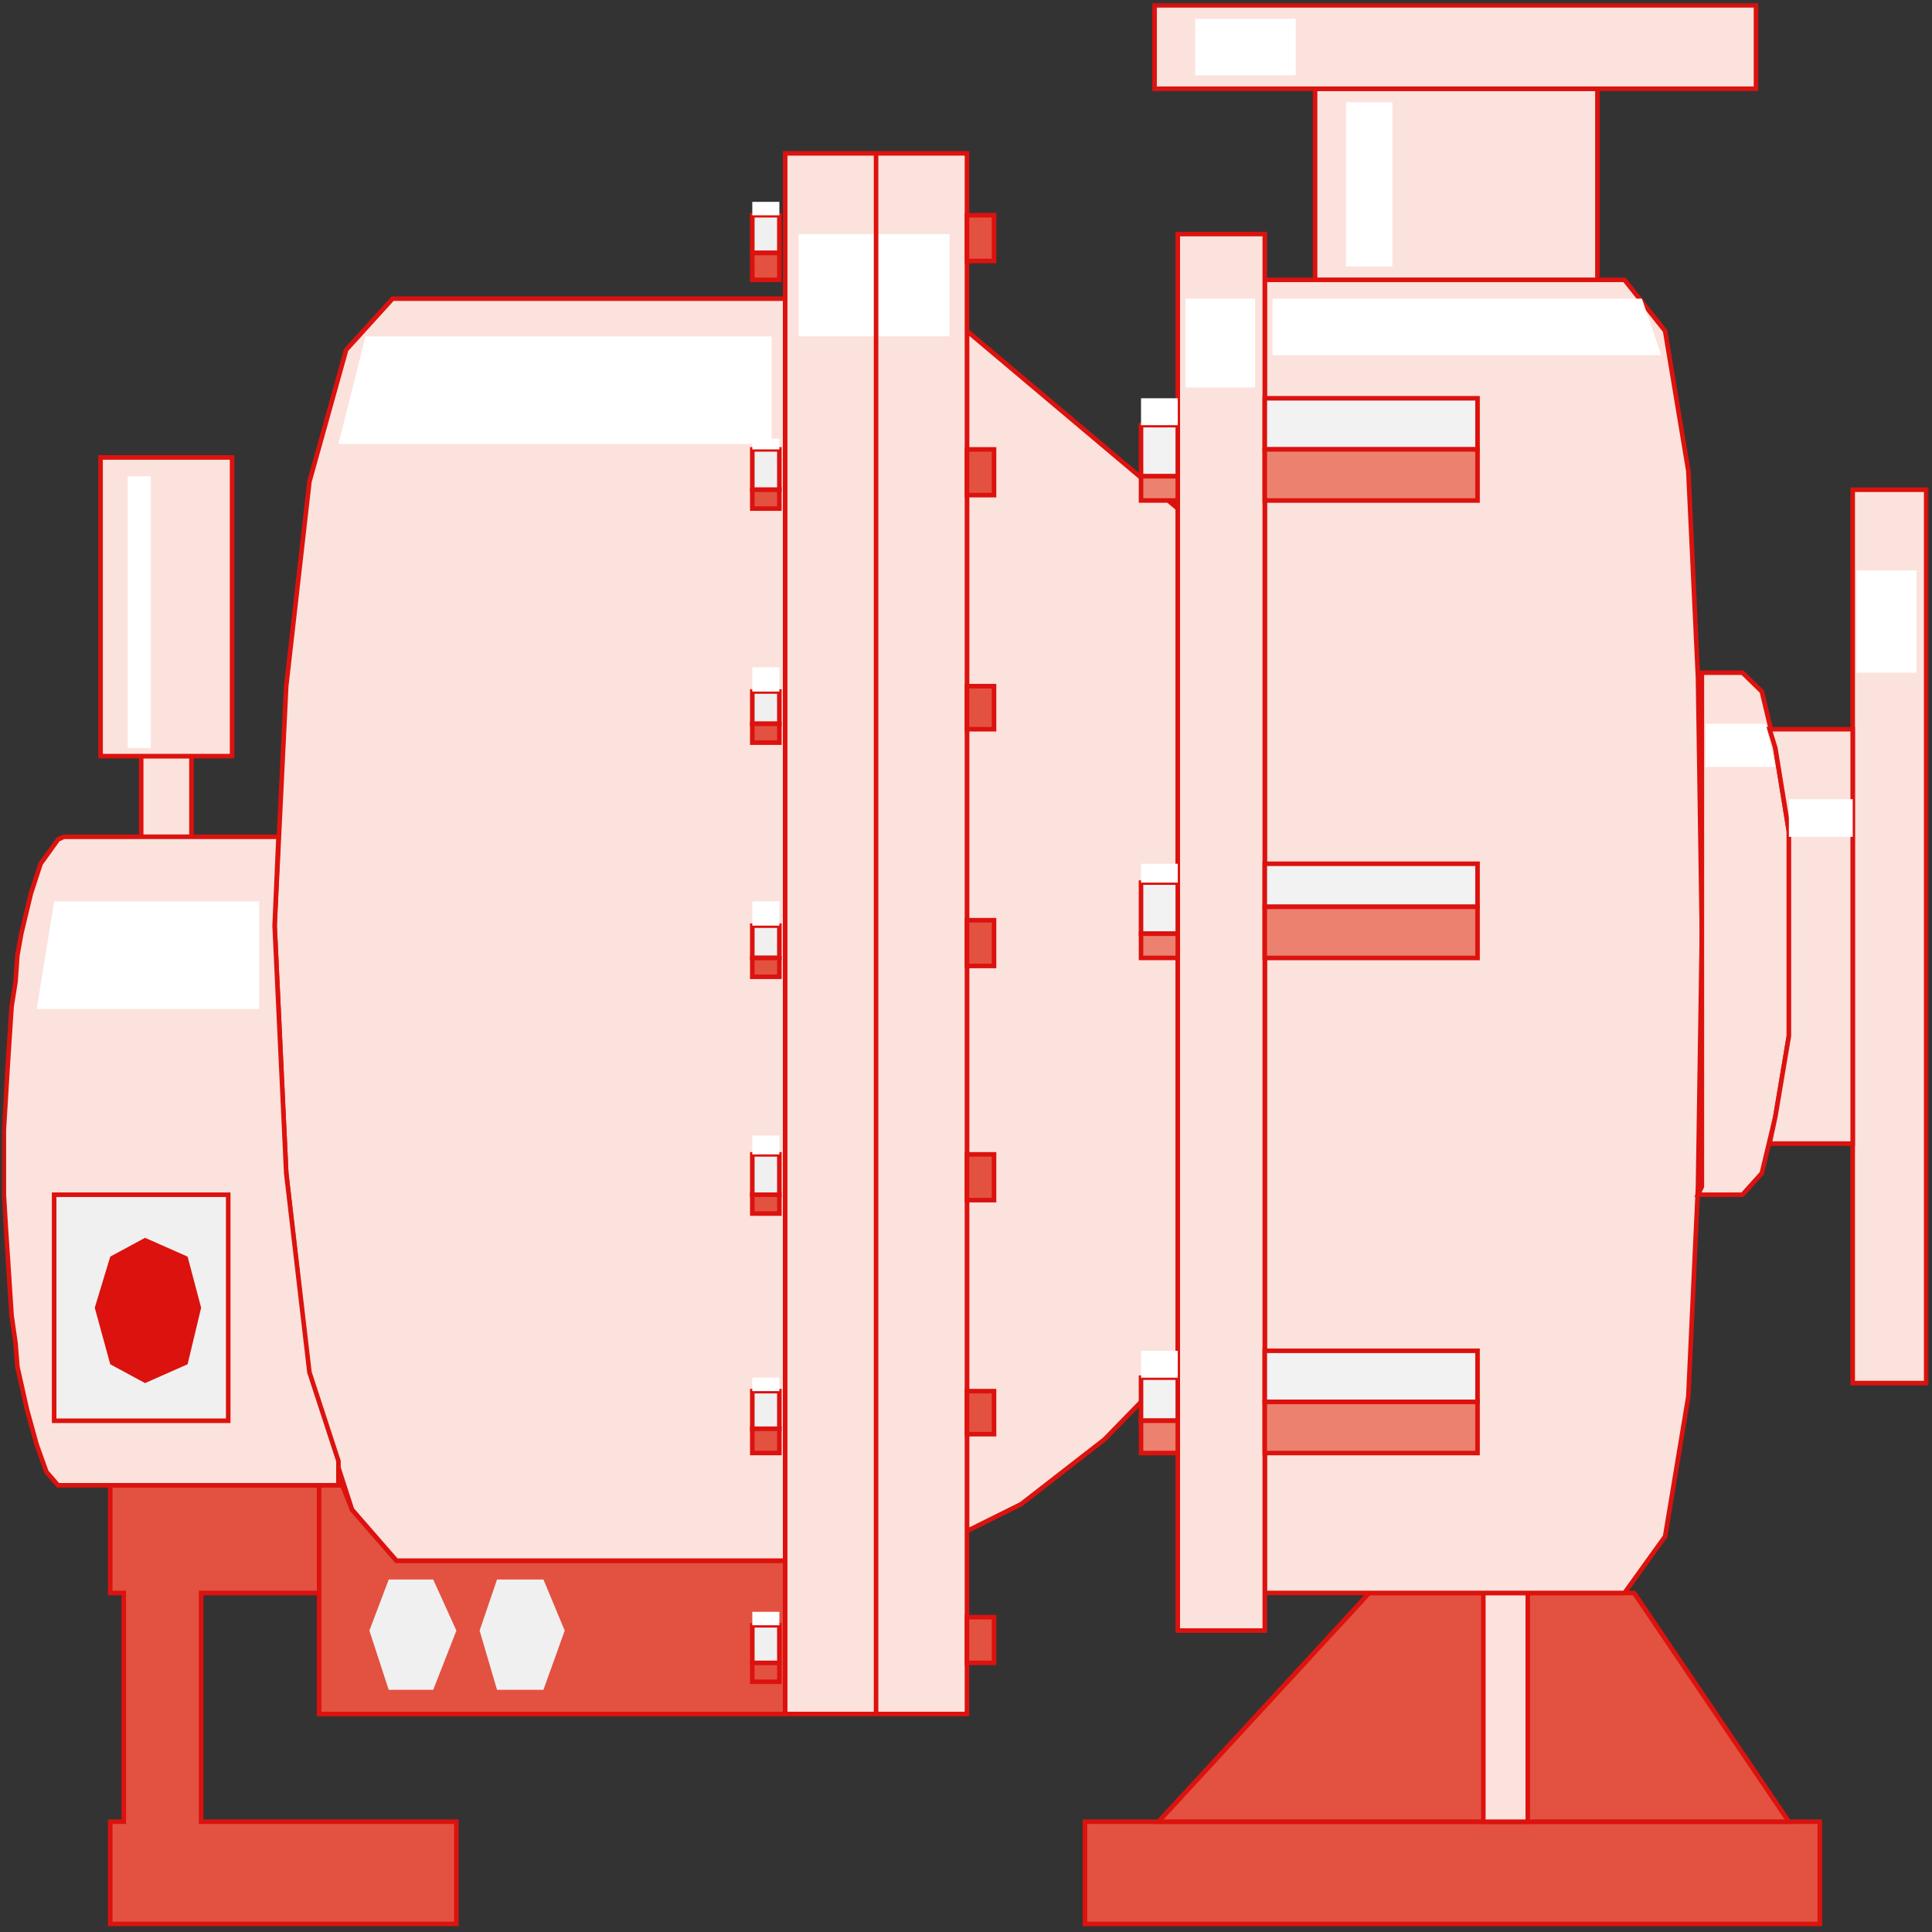 <svg width="150" height="150" viewBox="0 0 150 150" fill="none" xmlns="http://www.w3.org/2000/svg">
<rect x="0" y="0" width="150" height="150" fill="#333333" stroke="none"/>
<g clip-path="url(#clip0_2914_168719)">
<mask id="mask0_2914_168719" style="mask-type:luminance" maskUnits="userSpaceOnUse" x="0" y="0" width="150" height="150">
<path d="M150 0H0V150H150V0Z" fill="white"/>
</mask>
<g mask="url(#mask0_2914_168719)">
<path d="M26.577 115.32H8.559V123.677H9.61V141.435H8.559V149.373H35.435V141.435H15.616V123.677H24.775V133.078H60.961V121.17H30.781L27.327 117.201L26.577 115.32Z" fill="#E35141" stroke="#DC120E" stroke-width="0.354"/>
<path d="M84.234 141.438H141.291V149.376H84.234V141.438Z" fill="#E35141" stroke="#DC120E" stroke-width="0.354"/>
<path d="M106.306 123.68H126.876L138.888 141.437H89.939L106.306 123.68Z" fill="#E35141" stroke="#DC120E" stroke-width="0.354"/>
<path d="M115.165 141.437H118.618V123.68H115.165V141.437Z" fill="#FCE2DC" stroke="#DC120E" stroke-width="0.354"/>
<path d="M60.961 23.188V121.168H30.781L27.327 117.199L24.024 106.962L22.222 91.084L21.321 71.864L22.222 53.271L24.024 37.394L26.877 27.157L30.48 23.188H60.961Z" fill="#FCE2DC" stroke="#DC120E" stroke-width="0.354"/>
<path d="M75.075 118.871V25.695L91.442 39.484V105.918L85.736 111.768L79.279 116.782L75.075 118.871Z" fill="#FCE2DC" stroke="#DC120E" stroke-width="0.354"/>
<path d="M98.198 21.727H126.126L129.279 25.696L131.081 36.559L131.832 52.646L132.132 72.493L131.832 92.13L131.081 108.426L129.279 119.289L126.126 123.676H98.198V21.727Z" fill="#FCE2DC" stroke="#DC120E" stroke-width="0.354"/>
<path d="M149.549 38.023H143.844V107.383H149.549V38.023Z" fill="#FCE2DC" stroke="#DC120E" stroke-width="0.354"/>
<path d="M102.103 6.891V21.724H124.024V6.891H102.103Z" fill="#FCE2DC" stroke="#DC120E" stroke-width="0.354"/>
<path d="M89.64 0.414V6.89H136.336V0.414H89.64Z" fill="#FCE2DC" stroke="#DC120E" stroke-width="0.354"/>
<path d="M10.961 64.971H14.865V58.703H10.961V64.971Z" fill="#FCE2DC" stroke="#DC120E" stroke-width="0.354"/>
<path d="M26.277 113.437L24.024 106.543L22.223 91.083L21.322 71.863L21.622 64.969H4.955L4.505 65.178L3.154 67.058L2.403 69.356L1.652 72.49L1.352 74.161L1.202 76.25L0.901 78.13L0.751 80.428L0.601 82.726L0.451 85.233L0.301 87.74V90.247V92.754L0.451 95.261L0.601 97.559L0.751 99.857L0.901 102.155L1.202 104.245L1.352 106.125L2.103 109.467L2.853 112.183L3.604 114.272L4.505 115.317H4.955H26.277V113.437Z" fill="#FCE2DC" stroke="#DC120E" stroke-width="0.354"/>
<path d="M7.808 58.705H18.018V35.516H7.808V58.705Z" fill="#FCE2DC" stroke="#DC120E" stroke-width="0.354"/>
<path d="M60.961 11.906H75.075V133.076H60.961V11.906Z" fill="#FCE2DC" stroke="#DC120E" stroke-width="0.354"/>
<path d="M91.441 18.172H98.198V126.598H91.441V18.172Z" fill="#FCE2DC" stroke="#DC120E" stroke-width="0.354"/>
<path d="M135.285 52.227L136.787 53.689L137.838 58.076L138.889 64.552V72.491V80.43L137.838 86.697L136.787 91.085L135.285 92.756H131.832L132.132 92.129V72.491V52.644V52.227H135.285Z" fill="#FCE2DC" stroke="#DC120E" stroke-width="0.354"/>
<path d="M137.388 56.617L137.838 58.08L138.889 64.556V72.495V80.433L137.838 86.701L137.388 88.79H143.844V56.617H137.388Z" fill="#FCE2DC" stroke="#DC120E" stroke-width="0.354"/>
<path d="M4.204 92.758H17.718V110.307H4.204V92.758Z" fill="#F0F0F0" stroke="#DC120E" stroke-width="0.354"/>
<path d="M58.408 19.636H60.51V16.711H58.408V19.636Z" fill="#F0F0F0" stroke="#DC120E" stroke-width="0.354"/>
<path d="M58.408 38.024H60.51V34.891H58.408V38.024Z" fill="#F0F0F0" stroke="#DC120E" stroke-width="0.354"/>
<path d="M58.408 56.194H60.51V53.688H58.408V56.194Z" fill="#F0F0F0" stroke="#DC120E" stroke-width="0.354"/>
<path d="M58.408 74.374H60.51V71.867H58.408V74.374Z" fill="#F0F0F0" stroke="#DC120E" stroke-width="0.354"/>
<path d="M58.408 92.759H60.51V89.625H58.408V92.759Z" fill="#F0F0F0" stroke="#DC120E" stroke-width="0.354"/>
<path d="M58.408 129.112H60.51V126.188H58.408V129.112Z" fill="#F0F0F0" stroke="#DC120E" stroke-width="0.354"/>
<path d="M58.408 110.933H60.51V108.008H58.408V110.933Z" fill="#F0F0F0" stroke="#DC120E" stroke-width="0.354"/>
<path d="M8.559 105.921L7.357 101.533L8.559 97.564L11.261 96.102L14.565 97.564L15.616 101.533L14.565 105.921L11.261 107.383L8.559 105.921Z" fill="#DC120E"/>
<path d="M30.18 131.198H33.634L35.435 126.602L33.634 122.633H30.18L28.679 126.602L30.18 131.198Z" fill="#F0F0F0"/>
<path d="M38.589 131.198H42.192L43.844 126.602L42.192 122.633H38.589L37.237 126.602L38.589 131.198Z" fill="#F0F0F0"/>
<path d="M98.198 108.844H114.715V104.875H98.198V108.844Z" fill="#F2F2F2" stroke="#DC120E" stroke-width="0.354"/>
<path d="M88.589 110.304H91.442V106.961H88.589V110.304Z" fill="#F2F2F2" stroke="#DC120E" stroke-width="0.354"/>
<path d="M98.198 70.405H114.715V67.062H98.198V70.405Z" fill="#F2F2F2" stroke="#DC120E" stroke-width="0.354"/>
<path d="M88.589 72.493H91.442V68.523H88.589V72.493Z" fill="#F2F2F2" stroke="#DC120E" stroke-width="0.354"/>
<path d="M98.198 34.891H114.715V30.922H98.198V34.891Z" fill="#F2F2F2" stroke="#DC120E" stroke-width="0.354"/>
<path d="M88.589 36.977H91.442V33.008H88.589V36.977Z" fill="#F2F2F2" stroke="#DC120E" stroke-width="0.354"/>
<path d="M88.589 36.977H91.442V38.857H88.589V36.977Z" fill="#EC8170" stroke="#DC120E" stroke-width="0.354"/>
<path d="M98.198 34.891H114.715V38.86H98.198V34.891Z" fill="#EC8170" stroke="#DC120E" stroke-width="0.354"/>
<path d="M88.589 72.492H91.442V74.372H88.589V72.492Z" fill="#EC8170" stroke="#DC120E" stroke-width="0.354"/>
<path d="M98.198 70.406H114.715V74.376H98.198V70.406Z" fill="#EC8170" stroke="#DC120E" stroke-width="0.354"/>
<path d="M88.589 110.305H91.442V112.812H88.589V110.305Z" fill="#EC8170" stroke="#DC120E" stroke-width="0.354"/>
<path d="M98.198 108.844H114.715V112.813H98.198V108.844Z" fill="#EC8170" stroke="#DC120E" stroke-width="0.354"/>
<path d="M58.408 19.641H60.51V21.73H58.408V19.641Z" fill="#E35141" stroke="#DC120E" stroke-width="0.354"/>
<path d="M58.408 38.023H60.51V39.486H58.408V38.023Z" fill="#E35141" stroke="#DC120E" stroke-width="0.354"/>
<path d="M58.408 56.195H60.51V57.658H58.408V56.195Z" fill="#E35141" stroke="#DC120E" stroke-width="0.354"/>
<path d="M58.408 74.375H60.51V75.837H58.408V74.375Z" fill="#E35141" stroke="#DC120E" stroke-width="0.354"/>
<path d="M58.408 92.758H60.51V94.22H58.408V92.758Z" fill="#E35141" stroke="#DC120E" stroke-width="0.354"/>
<path d="M58.408 110.93H60.51V112.81H58.408V110.93Z" fill="#E35141" stroke="#DC120E" stroke-width="0.354"/>
<path d="M58.408 129.109H60.51V130.572H58.408V129.109Z" fill="#E35141" stroke="#DC120E" stroke-width="0.354"/>
<path d="M75.075 16.711H77.177V20.262H75.075V16.711Z" fill="#E35141" stroke="#DC120E" stroke-width="0.354"/>
<path d="M75.075 34.891H77.177V38.442H75.075V34.891Z" fill="#E35141" stroke="#DC120E" stroke-width="0.354"/>
<path d="M75.075 53.273H77.177V56.616H75.075V53.273Z" fill="#E35141" stroke="#DC120E" stroke-width="0.354"/>
<path d="M75.075 71.445H77.177V74.997H75.075V71.445Z" fill="#E35141" stroke="#DC120E" stroke-width="0.354"/>
<path d="M75.075 89.625H77.177V93.177H75.075V89.625Z" fill="#E35141" stroke="#DC120E" stroke-width="0.354"/>
<path d="M75.075 108.008H77.177V111.35H75.075V108.008Z" fill="#E35141" stroke="#DC120E" stroke-width="0.354"/>
<path d="M75.075 125.555H77.177V129.106H75.075V125.555Z" fill="#E35141" stroke="#DC120E" stroke-width="0.354"/>
<path d="M58.408 125.141H60.51V126.185H58.408V125.141Z" fill="white"/>
<path d="M58.408 106.961H60.51V108.006H58.408V106.961Z" fill="white"/>
<path d="M58.408 88.164H60.51V89.626H58.408V88.164Z" fill="white"/>
<path d="M58.408 69.984H60.51V71.865H58.408V69.984Z" fill="white"/>
<path d="M58.408 51.812H60.51V53.693H58.408V51.812Z" fill="white"/>
<path d="M58.408 34.055H60.51V34.89H58.408V34.055Z" fill="white"/>
<path d="M58.408 15.672H60.51V16.716H58.408V15.672Z" fill="white"/>
<path d="M62.012 18.172H73.723V26.111H62.012V18.172Z" fill="white"/>
<path d="M59.91 26.117H28.378L26.276 34.474H59.91V26.117Z" fill="white"/>
<path d="M9.91 58.077H11.712V36.977H9.91V58.077Z" fill="white"/>
<path d="M4.204 69.984H20.12V78.341H2.853L4.204 69.984Z" fill="white"/>
<path d="M92.042 23.188H97.447V30.082H92.042V23.188Z" fill="white"/>
<path d="M127.478 23.188H98.799V27.575H128.979L127.478 23.188Z" fill="white"/>
<path d="M92.793 1.461V5.848H100.601V1.461H92.793Z" fill="white"/>
<path d="M104.505 7.938V20.681H108.108V7.938H104.505Z" fill="white"/>
<path d="M132.433 56.195H137.087L137.838 59.538H132.433V56.195Z" fill="white"/>
<path d="M138.889 62.047H143.844V64.972H138.889V62.047Z" fill="white"/>
<path d="M144.145 44.289H148.799V52.228H144.145V44.289Z" fill="white"/>
<path d="M88.589 104.875H91.442V106.964H88.589V104.875Z" fill="white"/>
<path d="M88.589 67.062H91.442V68.525H88.589V67.062Z" fill="white"/>
<path d="M88.589 30.922H91.442V33.011H88.589V30.922Z" fill="white"/>
<path d="M68.018 11.906V133.076" stroke="#DC120E" stroke-width="0.354"/>
<path d="M24.774 123.677V115.32" stroke="#DC120E" stroke-width="0.354"/>
</g>
</g>
<defs>
<clipPath id="clip0_2914_168719">
<rect width="150" height="150" fill="white"/>
</clipPath>
</defs>
</svg>
